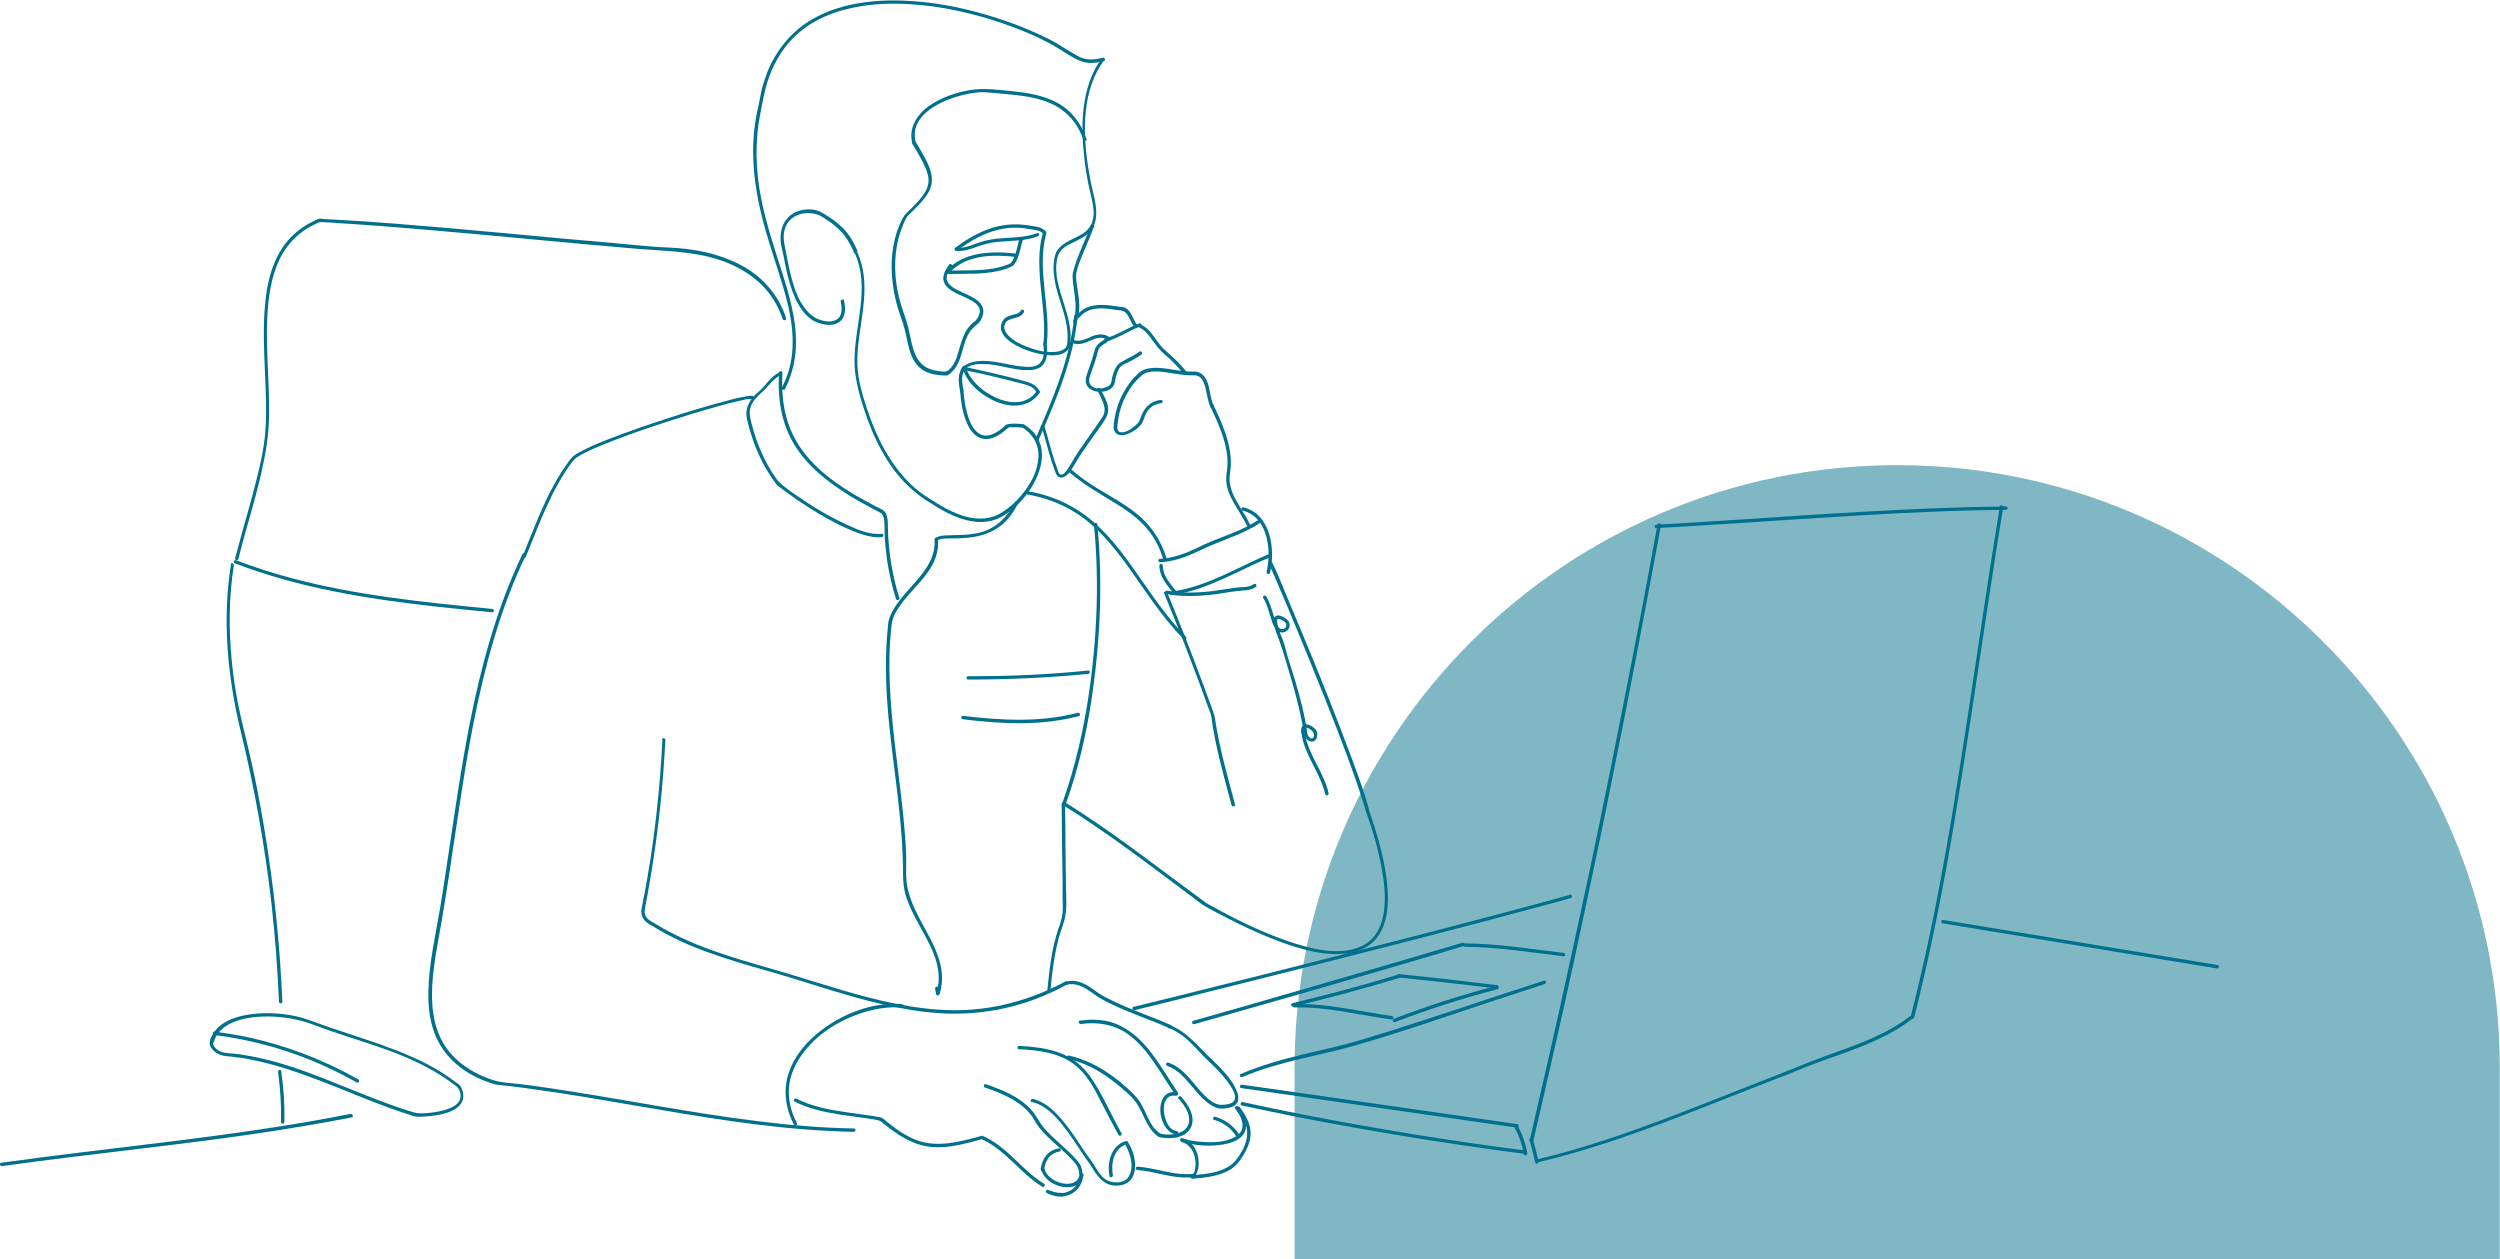 <?xml version="1.0" encoding="UTF-8"?>
<svg id="Camada_6" xmlns="http://www.w3.org/2000/svg" version="1.1" viewBox="0 0 1107.7 558">
  <!-- Generator: Adobe Illustrator 29.6.1, SVG Export Plug-In . SVG Version: 2.1.1 Build 9)  -->
  <defs>
    <style>
      .st0 {
        isolation: isolate;
        opacity: .5;
      }

      .st0, .st1 {
        fill: #00708c;
      }
    </style>
  </defs>
  <path class="st0" d="M573.6,557.9v-84.8c0-147.4,119.6-267,267-267h0c147.4,0,267,119.7,267,267v84.8h-534.1Z"/>
  <g>
    <path class="st1" d="M488.1,25.9c-9,12.5-9.4,29.1-7.7,43.9.4,3.7,1,7.4,1.7,11.1.8,3.9,2,7.8,2.4,11.8s-.6,7.8-4,10.3c-2.6,1.9-5.7,2.9-8.4,4.6-1.3.8-2.5,1.8-3.4,3-1.1,1.4-1.4,3.2-1.7,4.9-.5,3.8,0,7.5.8,11.2,1.8,7.7,5.6,15.3,5.2,23.4,0,1.6,0,3.3-1.3,4.4-1.1.9-2.7,1.3-4.1,1.4-4.1.4-8.3-.6-12.2-2.1-3.4-1.3-7.3-3.1-9.5-6.2-.7-1.1-1.2-2.3-.8-3.6.8-2.6,3.4-2.7,5.6-3.4,1.3-.4,2.4-1.1,3-2.3.4-.9-.9-1.6-1.3-.8-.8,1.5-2.6,1.7-4.1,2.1-1.3.4-2.6.8-3.5,1.9-1,1.2-1.5,2.6-1.3,4.2.5,3.5,4.1,5.9,6.9,7.4,3.9,2.1,8.2,3.5,12.6,4.1,3.1.4,7.4.6,9.9-1.9,1.2-1.3,1.3-2.8,1.4-4.4.3-4.1-.5-8.1-1.6-12-2.1-7.8-6-16-4.3-24.3.4-1.9,1.2-3.4,2.7-4.6,1.3-1.1,2.9-1.9,4.4-2.6,2.9-1.4,6-2.8,8-5.4,2.3-3.1,2.5-7.2,2-10.9-.5-4-1.8-7.9-2.5-11.9-2.8-15.4-4.3-33.2,3.1-47.6.9-1.7,1.9-3.3,3-4.8.6-.8-.7-1.5-1.3-.8h0Z"/>
    <path class="st1" d="M463.8,152.4c1.9-16.3-4.6-32.9-.2-49,.3-.9-1.2-1.3-1.5-.4-4.5,16.3,2,32.9.2,49.4-.1,1,1.4.9,1.5,0h0Z"/>
    <path class="st1" d="M463.2,102.4c-1.1-1.2-2.6-1.7-4.2-2-1.8-.3-3.6-.6-5.4-.8-3.5-.4-7.1-.2-10.6.5-7.2,1.5-13.8,5.2-19.6,9.6-.8.6,0,1.9.8,1.3,5.4-4.1,11.4-7.6,18.1-9.2,3.3-.8,6.7-1.1,10.1-.8,1.7.1,3.3.5,5,.7,1.8.2,3.5.5,4.8,1.8.7.7,1.7-.4,1.1-1.1h0Z"/>
    <path class="st1" d="M423.7,111.1c3,.4,5.9-.6,8.7-1.6,3.1-1.1,6.1-2,9.4-2.3,6.1-.6,12.3-.3,18.1-2.5.9-.3.5-1.8-.4-1.4-5.8,2.2-12.1,1.8-18.2,2.5-2.9.3-5.7,1-8.5,2-3,1.1-5.9,2.3-9.1,1.9-1-.1-1,1.4,0,1.5h0Z"/>
    <path class="st1" d="M451.8,105.6c-1,2.9-1.3,6-2.6,8.8-.3.7-.7,1.5-1.3,2.1-.7.6-1.6.8-2.5,1.1-1.6.6-3.3,1-4.9,1.3-6.7,1.2-13.6.8-20.4,1-1,0-1,1.5,0,1.5,7.4-.2,14.8.3,22.1-1.3,1.8-.4,3.6-.9,5.3-1.7.6-.3,1.3-.5,1.7-1,.5-.6.9-1.4,1.3-2.1,1.4-3,1.8-6.3,2.8-9.4.3-.9-1.1-1.3-1.5-.4h0Z"/>
    <path class="st1" d="M420.5,121.1c7.1-8.2,19.3-8.4,29.2-7.3,1,0,1-1.4,0-1.5-10.4-1.1-22.9-.8-30.3,7.7-.6.7.4,1.8,1.1,1.1h0Z"/>
    <path class="st1" d="M404.3,63.8c2.1,3.5,4.2,6.9,5.8,10.7,1,2.3,1.7,4.9,1.1,7.4-.6,2.8-2.6,5.2-4.4,7.3-1.4,1.5-2.8,3-4.3,4.4-.8.8-1.6,1.5-2.2,2.5s-1.1,2.1-1.6,3.2c-3.6,8.3-4.3,17.7-3.1,26.7.6,4.5,1.6,9,3.1,13.2,1.1,3,2,5.9,2.7,9,1.1,5.1,2,11.2,6.2,14.8,2.4,2,5.3,2.9,8.4,3.2,1,.1,2,.2,3.1.2.9,0,1.5-.5,2.1-1.1,1.2-1,2.1-2.2,2.9-3.6,1.6-2.9,2.2-6.2,3.2-9.3.5-1.7,1.2-3.4,2.1-4.9,1-1.7,2.3-2.8,3.8-4s2.5-3.7,2.5-5.6c0-1.6-.7-3-1.9-4.1-2.6-2.5-6.4-3.6-9.6-5.3-2.9-1.5-5.8-3.6-4.4-7.1.4-1.1,1.1-2.1,1.9-3.1.6-.8-.5-1.8-1.1-1.1-2.3,2.9-4,6.7-1.1,9.8,2.4,2.6,6.2,3.7,9.3,5.3,2.6,1.3,6.1,3.2,5.2,6.6-.3,1-.8,2-1.4,2.8-.4.6-1,.9-1.6,1.4-.7.6-1.4,1.3-1.9,2-2,2.6-3,5.8-3.9,8.9s-1.7,6.5-3.9,9c-.5.5-1.1,1.2-1.8,1.5-.8.4-2.1,0-2.9,0-1.7-.2-3.5-.5-5.1-1.2-5.4-2.3-6.9-8-8-13.3-.6-2.9-1.2-5.9-2.2-8.7-1.3-3.9-2.7-7.8-3.5-11.9-1.8-9-1.7-18.6,1.4-27.3.4-1.1.8-2.1,1.2-3.1.5-1.1,1-2.4,1.8-3.3,1.5-1.6,3.2-3.1,4.7-4.7,2-2.2,4.1-4.5,5.2-7.3,2.2-5.3-.5-10.6-3.1-15.2-1.1-2-2.2-3.9-3.4-5.8-.5-.8-1.8,0-1.3.8h0Z"/>
    <path class="st1" d="M378.6,111.9c7.2,15.4,0,32.1,0,48.1,0,7,1.9,14,4,20.6s4.7,13,8,19,7.2,11.4,12.1,16c2.4,2.3,5,4.3,7.7,6.1,3.3,2.1,6.6,4.2,10.1,5.9,6.8,3.3,14.8,5.3,22,2,4.8-2.2,9-6.2,12.2-10.3,6.1-7.9,10.8-20.3,2.5-28.5-1-1-2.2-1.9-3.4-2.7-.8-.5-1.6.8-.8,1.3,4.6,2.9,7.3,7.4,7.1,12.9s-2.5,10.3-5.5,14.5-7,8.2-11.6,10.8c-6.8,3.8-14.8,2.1-21.5-1.1-3.5-1.6-6.6-3.7-9.9-5.7-2.7-1.7-5.3-3.6-7.6-5.8-4.7-4.4-8.6-9.7-11.8-15.3s-5.9-12-8-18.4-4.1-13-4.3-19.6c-.5-15.1,5.9-30.3,1.7-45.2-.5-1.8-1.2-3.6-2-5.3-.4-.9-1.7-.1-1.3.8h0Z"/>
    <path class="st1" d="M425.4,173.2c.4,5.2,1.2,10.6,3.5,15.3,1.8,3.7,5,6.7,9.5,5.9,3.2-.6,6-2.8,8.4-5,.7-.7-.4-1.7-1.1-1.1-3,2.8-7.8,6.4-11.9,3.8-3.4-2.2-4.8-6.9-5.7-10.6-.6-2.7-1-5.5-1.2-8.3,0-1-1.6-1-1.5,0h0Z"/>
    <path class="st1" d="M446.8,189.4c0,0,.3-.2.1,0,.1,0,.2,0,.3-.1.1,0,.2,0,.4,0,0,0,.1,0,.2,0,.1,0,0,0,0,0,.6,0,1.3,0,2,0s1.3,0,2,.1c.2,0,.3,0,.5,0,.1,0,0,0,0,0s.1,0,.2,0c.2,0,.5,0,.7.1.4,0,.8-.1.9-.5.1-.4-.1-.8-.5-.9-1.3-.3-2.6-.4-3.9-.4-.7,0-1.5,0-2.2.1-.5,0-1.1.2-1.6.5-.8.5,0,1.8.8,1.3h0Z"/>
    <path class="st1" d="M426.9,173c-.3-1.7-.6-3.4-.6-5.2s.6-3.2,1.5-4.6c.5-.8-.8-1.6-1.3-.8-1,1.6-1.6,3.3-1.7,5.2s.3,3.9.6,5.8c.2.9,1.6.6,1.5-.4h0Z"/>
    <path class="st1" d="M426.5,163.1c1.6,5.5,6,9.9,10.8,12.8s10.7,4.8,16.2,3.3c3-.8,5.4-2.7,7.2-5.2.5-.8-.8-1.5-1.3-.8-6.7,9.7-20.6,3.5-27-3.2-2-2.1-3.6-4.5-4.4-7.3-.3-.9-1.7-.5-1.5.4h0Z"/>
    <path class="st1" d="M427.7,163.4c2.3-1.9,5.3-2.2,8.2-2.1,3.3,0,6.5.7,9.8,1.4s6.2,1.3,9.4,1.3c2.3,0,4.9-.3,6.6-1.9,2.5-2.4,2.5-6.4,2.1-9.5-.1-.9-1.6-1-1.5,0,.3,2.7.6,6.3-1.6,8.4-1.7,1.6-4.4,1.7-6.6,1.5-6.3-.4-12.3-2.6-18.6-2.6-3.1,0-6.3.6-8.8,2.6-.7.6.3,1.7,1.1,1.1h0Z"/>
    <path class="st1" d="M481.3,61.4c-2.3-7-6.8-12.7-13.3-16.1-6-3.1-12.8-4.2-19.5-4.9-6.1-.6-12.4-1.5-18.6-.5s-12.9,3.3-18.2,7-9.4,9.9-7.4,16.8c.3.9,1.7.5,1.5-.4-3.6-13,13.2-19.8,23.1-21.7,2.6-.5,5.4-.9,8-.7,3,.2,6.1.5,9.1.8,6.4.6,12.9,1.3,18.8,3.8,7.4,3,12.6,8.8,15.2,16.4.3.9,1.8.5,1.5-.4h0Z"/>
    <path class="st1" d="M488.6,25.6c-2.1.5-4.3.9-6.5.7-2.1-.2-4-1.1-5.7-2.1-2.8-1.6-5.5-3.3-8.2-5-2-1.2-4.1-2.2-6.2-3.2-8.2-3.9-16.8-7.1-25.5-9.6-9.3-2.7-18.9-4.7-28.5-5.6s-18.8-.9-28,.7c-8.4,1.5-16.8,4.4-23.8,9.4s-12.6,12.3-16,20.5c-.9,2.3-1.7,4.7-2.4,7.1-.7,2.7-1.1,5.5-1.7,8.2-1.6,6.7-2.4,13.5-2.4,20.3,0,12.3,2.4,24.4,5.8,36.1,3.1,10.7,7,21.1,9.6,31.9,2.3,9.7,3.2,19.8.3,29.5-.8,2.5-1.7,4.8-2.9,7.1-.4.9.9,1.6,1.3.8,4.6-9,5.7-18.8,4.4-28.7-1.4-10.5-4.9-20.6-8.1-30.6-3.6-11.3-7-22.8-8.3-34.6-.7-6.4-.8-12.9-.2-19.3.3-3.5.9-7,1.6-10.5.6-2.9,1.1-5.8,1.8-8.7,2.2-9,6.5-17.5,13.3-24,6.2-5.9,14-9.7,22.3-11.8,8.9-2.3,18.2-2.9,27.4-2.4,9.7.5,19.3,2.1,28.7,4.5,9,2.3,17.8,5.3,26.3,9,1.9.8,3.9,1.7,5.7,2.7,2.5,1.2,4.9,2.6,7.3,4.1,3.9,2.4,8,5.5,12.7,5.8,2.1.1,4.3-.3,6.4-.8.9-.2.5-1.7-.4-1.5h0Z"/>
    <path class="st1" d="M379.9,111.1c-1.6-3.8-3.7-7.4-6.7-10.3-2.7-2.7-5.9-4.8-9.2-6.7-2.9-1.7-7.4-1.7-10.5-.5-2.9,1-5.2,3.2-6.5,6-1.5,3.4-1.4,7.2-.5,10.8,1,4.1,1.6,8.4,2.7,12.5s2.4,8.2,4.5,11.9c1.9,3.3,4.6,6.6,8.2,8,2.9,1.1,6.8,1.9,9.6.1,3.4-2,3.2-6.4,2.5-9.7-.2-.9-1.6-.5-1.5.4.6,2.7.9,6.6-2,8.1-2.3,1.3-5.4.7-7.7-.2-3.5-1.2-6-4.4-7.9-7.5s-3.1-6.9-4.1-10.5-1.7-7.3-2.4-11-1.7-6.9-.8-10.5c1.6-6.5,8.4-8.8,14.4-7,1.8.5,3.6,2,5.2,3s3,2.2,4.4,3.5c3.1,2.9,5.2,6.6,6.9,10.5.4.9,1.7.1,1.3-.8h0Z"/>
    <path class="st1" d="M477.1,142.6c1.2-3.4,1.3-6.9.9-10.4-.2-1.7-.5-3.4-.7-5.1-.3-1.9-.7-4.2-.4-6.1.7-3.5,2.2-6.9,3.6-10.2s2.9-6.8,4.2-10.3c.3-.9-1.1-1.3-1.5-.4-2.5,6.9-6,13.4-7.8,20.6-.4,1.6,0,3.4.1,5.1.2,1.8.5,3.5.7,5.2.5,3.8.7,7.6-.7,11.3-.3.9,1.1,1.3,1.5.4h0Z"/>
    <path class="st1" d="M460.2,194.9c7.7-17.6,15.5-35.7,17.3-55,0-1-1.4-.9-1.5,0-1.8,19-9.5,36.9-17.1,54.3-.4.9.9,1.6,1.3.8h0Z"/>
    <path class="st1" d="M461.5,189c1.6,5.1,2.8,10.3,4.4,15.3.4,1.2.8,2.3,1.2,3.5.4,1,.7,2.4,1.5,3.1,1,1.1,2.5.8,3.6,0,1.4-1,2.4-2.5,3.2-3.9,1.4-2.2,2.6-4.4,4.1-6.6,3-4.5,6.4-8.9,9.4-13.4,1.5-2.2,2.5-4.3,2-7s-2.1-5.1-3.2-7.6c-.4-.9-1.8-.5-1.5.4,1.6,3.9,4.9,8,2.2,12.1s-5.5,7.8-8.2,11.8c-1.4,2-2.8,4-4.1,6.1-1,1.6-1.8,3.2-2.9,4.8-.5.8-2.2,3.3-3.4,2.6-.8-.4-1.2-2.3-1.5-3.1-.4-1.1-.8-2.2-1.2-3.3-1.6-5-2.8-10.1-4.4-15.1-.3-.9-1.7-.5-1.5.4h0Z"/>
    <path class="st1" d="M489.9,150.1c-1.9,1.3-4,2.3-4.7,4.6-.9,3.1-1.8,6.1-2.9,9.1-.7,2.1-1.8,4.4-.9,6.6.6,1.4,1.9,2.3,3.3,2.8,2.7.9,7.1.4,8.7-2.3.5-.8.6-2.1.8-3s.5-2,.9-2.9c.4-1,.9-2.1,1.7-2.8.9-.8,2.1-1.2,3.2-1.7,2-1,3.9-2.1,5.7-3.4.8-.6,0-1.9-.8-1.3-2.5,1.8-5.1,2.9-7.7,4.4-2,1-3,2.7-3.7,4.7-.3.8-.5,1.6-.7,2.3-.2,1-.3,2.4-.9,3.2-.9,1.1-2.6,1.5-3.9,1.7-1.4.1-3,0-4.1-.9-1.6-1.1-1.5-2.8-1-4.4.9-3,2.2-5.9,3-9,.4-1.4.5-2.9,1.5-4,.9-.9,2.1-1.5,3.1-2.2.8-.5,0-1.8-.8-1.3h0Z"/>
    <path class="st1" d="M490.2,151.3c5.3-1.4,9.8-4.8,15-6.6.9-.3.5-1.8-.4-1.4-5.1,1.9-9.7,5.2-15,6.6-.9.2-.5,1.7.4,1.4h0Z"/>
    <path class="st1" d="M504.8,145.1c1.9.8,3.4,2.4,4.6,4,1.3,1.7,2.5,3.5,3.9,5.2,1.6,2,3.8,3.5,5.6,5.3,2,1.9,3.8,3.9,5.5,6,.6.8,1.7-.3,1.1-1.1-1.8-2.2-3.7-4.3-5.8-6.2-1.9-1.8-4-3.4-5.7-5.4-2.6-3.3-4.7-7.6-8.8-9.2-.9-.4-1.3,1.1-.4,1.4h0Z"/>
    <path class="st1" d="M537.8,179.8c-2.4-4.5-1.1-12.4-6.6-14.8-1.5-.6-3.1-.3-4.7-.4-2-.1-4-.4-6-.7-3.7-.6-7.5-1.3-11.3-.7-1.7.3-3.3.8-4.6,2-1.5,1.4-2.8,2.8-4,4.4-2.4,3.2-4.3,6.8-5.5,10.6-.6,2-1.1,4.1-1.4,6.1-.2,1.6-.6,3.4.2,4.9,1.2,2.2,4,1.8,6,1,2.3-1,5.5-3,6.5-5.5.8-2,1.3-3.9,2.8-5.5s3.3-2.3,5.4-2.6c1-.1.5-1.6-.4-1.4-3,.4-5.5,1.9-7.2,4.5-.9,1.3-1.4,2.7-1.9,4.2-.4,1.1-1.2,1.9-2.1,2.7-1.6,1.4-4.3,3.3-6.5,2.9-1.5-.3-1.5-1.8-1.4-3,.2-1.9.5-3.8.9-5.6.9-3.7,2.4-7.2,4.5-10.4,1-1.6,2.2-3.1,3.6-4.5s2.5-2.5,4.3-3c3.4-.9,7.1-.2,10.4.3s6.7,1.1,10.2,1,4.6,3.3,5.2,5.9c.7,2.9,1,5.9,2.3,8.5.5.9,1.8.1,1.3-.8h0Z"/>
    <path class="st1" d="M491.7,149.5c-2.5-1.9-5.3-1.5-8.1-.4-2.6,1.1-5.2,2.6-8,1.5-.9-.3-1.3,1.1-.4,1.4,2.8,1.1,5.4,0,8-1.1,1.2-.5,2.5-1.1,3.8-1.2,1.5-.2,2.8.3,4,1.1.8.6,1.5-.7.8-1.3h0Z"/>
    <path class="st1" d="M478.3,140.6c3.6-4.4,9-4.3,14.2-3.6,1.2.2,2.5.4,3.7.5,1.3.2,2.1.4,3,1.5,1.4,1.8,2,4.1,3.4,5.9.6.8,1.6-.3,1.1-1.1-1.6-2.1-2.1-4.9-4.1-6.7-.9-.9-1.8-1-3-1.1-1.4-.2-2.8-.4-4.2-.6-5.5-.7-11.3-.5-15.1,4.1-.6.7.4,1.8,1.1,1.1h0Z"/>
    <path class="st1" d="M474,209.4c5.7,4.9,12.2,8.7,18.6,12.6,6,3.6,12,7.6,16.4,13.2,2.9,3.6,4.9,7.8,6.3,12.2.3.9,1.7.5,1.5-.4-2.4-7.5-6.6-13.9-12.6-18.9-5.6-4.7-12.1-8.1-18.3-11.9-3.8-2.4-7.5-4.9-10.9-7.9-.7-.6-1.8.4-1.1,1.1h0Z"/>
    <path class="st1" d="M553.7,232.1c-2.8-6-7.8-11.3-8.8-18.1-.3-1.8,0-3.5.2-5.2.3-2,.3-4,.2-6-.3-3.9-1.2-7.6-2.5-11.3-1.5-4.2-3.3-8.2-5.2-12.2-.4-.9-1.7-.1-1.3.8,3.3,7.2,6.9,14.7,7.5,22.7.2,2,.1,4.1-.2,6.1-.3,1.7-.4,3.3-.2,5,.4,3.2,1.7,6.2,3.3,8.9,1.9,3.4,4.1,6.6,5.8,10.1.4.9,1.7.1,1.3-.8h0Z"/>
    <path class="st1" d="M514.2,249.1c4-.2,7.8-1.2,11.5-2.6s7.3-3.4,11-4.9c7.2-3,14.7-5.4,21.3-9.7.8-.5,0-1.8-.8-1.3-6.5,4.2-13.9,6.6-21,9.5-3.6,1.5-7,3.4-10.6,4.8s-7.6,2.5-11.6,2.7c-1,0-1,1.6,0,1.5h0Z"/>
    <path class="st1" d="M550.5,226.2c11.3,2.7,13,17.7,10.7,27.2-.2.9,1.2,1.3,1.5.4,2.5-10.2.4-26.1-11.8-29-.9-.2-1.3,1.2-.4,1.4h0Z"/>
    <path class="st1" d="M562.7,245.3c-13.9,5.8-27.1,14.2-42.1,16.6l.7.2c-2.8-3.5-6-6.8-6.1-11.5,0-1-1.5-1-1.5,0,.1,5.2,3.5,8.7,6.5,12.6.2.2.5.2.7.2,15-2.5,28.2-10.9,42.1-16.6.9-.4.5-1.8-.4-1.4h0Z"/>
    <path class="st1" d="M516.8,263.2c6.9,1.3,13.9,1,20.9.2,3.4-.4,6.8-1.1,10.3-1.5,2.9-.4,5.8,0,8.4-1.8.8-.5,0-1.9-.8-1.3-2.5,1.7-5.4,1.2-8.3,1.6-3.4.5-6.7,1.1-10.1,1.5-6.7.8-13.4,1-20-.2-.9-.2-1.3,1.3-.4,1.5h0Z"/>
    <path class="st1" d="M515.8,262.9c4.9,11.9,9.7,24,14.2,36,1.2,3.1,2.3,6.1,3.4,9.2.5,1.5,1.1,2.9,1.6,4.4.6,1.6,1.3,3.2,1.7,4.8.3,1.4.4,2.9.6,4.3.3,1.7.6,3.3.9,5,.6,3.1,1.3,6.1,2,9.2,1.7,7,3.6,14,5.5,21,.2.9,1.7.5,1.5-.4-3.2-12.2-6.8-24.5-8.7-37-.2-1.7-.6-3.1-1.2-4.7s-1.1-3.1-1.7-4.6c-1.1-3.1-2.2-6.1-3.4-9.2-2.2-6-4.5-12-6.8-17.9-2.7-6.8-5.4-13.6-8.2-20.4-.4-.9-1.8-.5-1.5.4h0Z"/>
    <path class="st1" d="M562.3,250.1c1.6,3.1,2.9,6.5,4.3,9.7,3,7,6,14.1,8.9,21.2,3.7,9,7.4,18.1,11,27.1s7.1,18,10.5,27.1c2.6,7.1,5.2,14.3,7.4,21.6.2.7.4,1.4.6,2,.3.9,1.7.5,1.5-.4-1.9-7-4.4-13.8-6.9-20.6-3.3-9-6.8-18-10.3-26.9s-7.3-18.3-11.1-27.4c-3.1-7.4-6.2-14.9-9.3-22.3-1.6-3.8-3.1-7.8-5-11.5,0-.1-.1-.3-.2-.4-.5-.9-1.7-.1-1.3.8h0Z"/>
    <path class="st1" d="M559.7,264.9c1.7,2.7,2.4,5.9,3.4,8.9.7,2.1,1.5,5.3,3.8,6.2,1.7.7,3.8-.2,4.4-2.1.7-2.1-1-3.6-2.7-4.5-1-.5-2.3-1.1-3.3-.4-.9.6-1,1.7-.9,2.6.2,3.1,1.7,6.1,2.7,9,1.6,4.5,2.9,9.2,4.3,13.8,2,6.8,3.9,13.6,5.3,20.6.4,1.8.7,3.5.9,5.3.1,1,.3,1.9.9,2.7.8,1.1,2.2,1.9,3.5,1.5,1.6-.6,1.9-2.8,1.5-4.2-.5-1.5-2.3-2.7-3.7-3.2-2.2-.7-3.5.8-3.3,2.9.3,3.1,1.3,6.1,2.5,9,2.7,6.3,6.6,12.1,8.2,18.9.2.9,1.7.5,1.5-.4-2.1-9.3-8.9-16.9-10.5-26.3,0-.6-.6-2.3.2-2.7.6-.3,1.6.3,2,.6,1.2.7,2.5,2.3,1.5,3.7-.7,1.1-2.1-.3-2.4-1-.4-.8-.4-1.7-.5-2.6-.2-1.5-.5-3-.8-4.5-1.1-5.6-2.6-11.1-4.2-16.6-1.4-4.9-3.2-9.7-4.4-14.7-.6-2.4-1.6-4.6-2.4-6.9-.4-1.2-.8-2.4-1.1-3.7-.1-.6-.5-1.8-.1-2.4s1.7.2,2.2.5c1,.5,2,1.2,1.7,2.5-.2,1-1.2,1.5-2.2,1.3-1.4-.3-1.9-2.1-2.4-3.2-.5-1.2-.9-2.5-1.3-3.8-.8-2.6-1.6-5.2-3-7.5-.5-.8-1.8,0-1.3.8h0Z"/>
    <path class="st1" d="M605.2,359.5c3,8.4,5.6,17,7.1,25.9,1.1,6,1.7,12.3.9,18.4-.6,4.1-1.9,8.2-4.6,11.4-2.4,2.8-5.6,4.5-9.2,5.4-9.4,2.3-19.8-.6-28.8-3.6-6.1-2.1-12-4.6-17.8-7.3-3.1-1.5-6.2-3-9.2-4.6-1.6-.8-3.2-1.7-4.8-2.6s-3.4-1.7-4.9-2.8c-18.1-13.2-35.7-27.1-54.5-39.4-2.3-1.5-4.6-3-7-4.5-.8-.5-1.6.8-.8,1.3,19.5,12.1,37.7,26.2,56.1,39.9,2.2,1.6,4.3,3.5,6.7,4.8,1.6.9,3.2,1.8,4.8,2.6,3.2,1.7,6.3,3.3,9.6,4.9,6,2.9,12.2,5.7,18.5,8,9.5,3.5,20.2,6.6,30.3,5,3.8-.6,7.5-2,10.4-4.6,3.1-2.7,4.9-6.5,5.9-10.4,1.4-5.5,1.2-11.3.6-16.8-1-8.2-3-16.3-5.5-24.2-.8-2.5-1.6-4.9-2.4-7.3-.3-.9-1.8-.5-1.5.4h0Z"/>
    <path class="st1" d="M525.4,282.1c-9.1-9.2-16-20.1-23.5-30.6-7-9.9-14.7-19.5-25.1-25.9-6.5-4-13.6-6.6-21.1-7.9-.9-.2-1.4,1.3-.4,1.4,6.7,1.2,13.1,3.4,19,6.7,5.3,3,10,6.9,14.2,11.3,8.5,8.9,15,19.5,22.2,29.4,4.2,5.8,8.6,11.5,13.7,16.6.7.7,1.7-.4,1.1-1.1h0Z"/>
    <path class="st1" d="M484.7,232.4c1.6,16.1,1.7,32.4.6,48.5s-3.4,33.6-7.3,50c-2,8.6-4.5,17.2-7.5,25.5-.3.9,1.1,1.3,1.5.4,5.6-15.3,9.3-31.2,11.7-47.3s3.9-33.4,3.8-50.2c0-9-.4-18-1.3-26.9,0-.9-1.6-1-1.5,0h0Z"/>
    <path class="st1" d="M482.1,297.1c-17.6,1.8-35.4,2.6-53.1,2.5-1,0-1,1.5,0,1.5,17.7,0,35.5-.8,53.1-2.5,1,0,1-1.6,0-1.5h0Z"/>
    <path class="st1" d="M465.4,439.1c.5-5.4,1.1-10.8,2.1-16.2.5-2.5,1-5.1,1.7-7.6s1.7-5,2.4-7.5c1.4-5.1.7-10.6.7-15.8l-.2-16.9c0-6.3-.1-12.6-.2-18.9,0-1-1.5-1-1.5,0,.1,11.2.2,22.4.4,33.6v8.2c.1,2.8.3,5.6-.3,8.4-.5,2.5-1.6,5-2.3,7.5s-1.4,5.1-1.9,7.8c-1.1,5.8-1.7,11.6-2.3,17.5-.1,1,1.4,1,1.5,0h0Z"/>
    <path class="st1" d="M426.7,318.7c17,2.1,34.5,3,51.3-1.4.9-.2.5-1.7-.4-1.5-16.6,4.4-34,3.4-50.9,1.4-1-.1-1,1.4,0,1.5h0Z"/>
    <path class="st1" d="M449.6,222.7c-3.1,6.2-8,11.1-14.8,13.1-4.9,1.4-9.9,1.2-14.9,1.4-1.8,0-3.8.2-5.4,1.1-.2.1-.4.4-.4.6.8,11.7-9.4,19-15.7,27.4-1.6,2.1-3,4.3-4,6.7-.7,1.6-.9,3.1-1,4.9-.2,2-.4,4.1-.5,6.2-.6,8.4-.4,16.9.1,25.4,1.1,16.8,3.8,33.5,5.5,50.2.9,8.4,1.5,16.8,1.6,25.2,0,3.3,0,6.5.7,9.8.6,2.8,1.7,5.5,2.9,8.2,4.7,10.4,13.4,20.8,12.1,32.8-.2,1.5-.5,3-1,4.4h1.5c-.2-.8-.3-1.6-.5-2.4-.2-1-1.6-.5-1.5.4.2.8.3,1.6.5,2.4s1.2.7,1.5,0c3.8-11.8-3-22.6-8.4-32.6-2.8-5.3-5.5-10.9-6.2-17-.4-3.9-.1-7.8-.2-11.7-.1-4.2-.4-8.4-.8-12.6-1.4-16.9-4.2-33.6-5.6-50.5-.7-8.4-1.2-16.9-1-25.4.1-4.2.4-8.4.8-12.6.2-1.9.5-3.5,1.2-5.2.5-1.2,1.2-2.3,1.9-3.4,5.6-8.8,16-15.4,17.5-26.4.2-1.4.2-2.8.1-4.2l-.4.6c1.4-.8,3.2-.9,4.7-.9,2.4-.1,4.7,0,7.1-.2,5.7-.3,11.4-1.7,16.1-5.2,3.4-2.6,5.9-6.1,7.8-9.8.4-.9-.9-1.6-1.3-.8h0Z"/>
    <path class="st1" d="M398.5,265c-3.2-10.2-4.9-20.8-5.1-31.5,0-2,0-4.1-.8-5.9-.8-1.7-2.8-2.3-4.4-3.1-3.2-1.7-6.4-3.5-9.6-5.3-11.6-6.9-22.8-15.8-28.2-28.6-3.4-8-4.2-16.8-3.7-25.4,0-1-1.4-1-1.5,0-.5,7.7.1,15.5,2.6,22.9,2.1,6.2,5.6,11.9,10.1,16.8s10,9.2,15.7,12.9c3,2,6.2,3.8,9.4,5.6,1.7.9,3.4,1.8,5,2.7.8.4,1.7.8,2.4,1.3,1,.7,1.2,2.2,1.4,3.4.2,2.8.1,5.6.3,8.4s.5,5.8.9,8.7c.9,5.9,2.2,11.8,4,17.5.3.9,1.7.5,1.5-.4h0Z"/>
    <path class="st1" d="M345.2,165.1c-3.9,1.8-5.8,5.7-9,8.4-3,2.4-5.2,5.4-5.5,9.3-.1,2.1.6,4.2,1.1,6.2.6,2.4,1.4,4.7,2.2,7,1.6,4.3,3.5,8.6,5.9,12.5,1.2,2,2.5,3.9,3.9,5.8.7,1,1.9,1.7,2.8,2.4,2.4,1.8,4.8,3.5,7.2,5.2,6,4,12.1,7.8,18.6,10.9,3.3,1.6,6.6,3.1,10.1,4.1,2.6.8,5.5,1.4,8.2,1.1,1-.1,1-1.6,0-1.5-5.2.6-10.7-1.8-15.3-3.9-6.2-2.8-12.1-6.2-17.8-9.9-2.5-1.6-5-3.4-7.5-5.1-1.1-.8-2.1-1.6-3.1-2.4-1.2-1-2.2-1.9-3.1-3.2-5.2-7.3-8.7-15.7-10.9-24.3-.6-2.4-1.2-4.7-.5-7.1.6-2.1,2-3.9,3.6-5.4s3.1-2.9,4.5-4.5c1.5-1.7,3.1-3.4,5.2-4.4.9-.4.1-1.7-.8-1.3h0Z"/>
    <path class="st1" d="M333.8,175.6c-1.1-.6-3,0-4.2.2-2.8.5-5.6,1.2-8.4,2-8.5,2.2-16.9,4.8-25.2,7.5-8.9,2.9-17.7,5.9-26.4,9.3-3.4,1.3-6.8,2.7-10,4.3-2,1-4.2,2-5.9,3.5-.6.6-1.1,1.3-1.6,1.9-1.1,1.6-2.2,3.1-3.3,4.8-2.1,3.3-4,6.8-5.8,10.3-3.4,7-6.3,14.3-9.2,21.5-.7,1.8-1.4,3.6-2.2,5.4-.4.9,1.1,1.3,1.4.4,5.8-14.2,11-29,20.1-41.5,1.5-2.1,3.2-3.1,5.5-4.3,2.9-1.5,5.9-2.8,8.9-4,8.3-3.4,16.7-6.3,25.2-9.1s16.9-5.4,25.5-7.8c3.1-.9,6.2-1.7,9.4-2.4,1.7-.4,3.5-.9,5.2-.8.2,0,.2,0,.2,0,.9.5,1.6-.8.8-1.3h0Z"/>
    <path class="st1" d="M231.5,245.5c-11.5,24.1-18.5,50.1-23.6,76.2-5.1,26.4-8.4,53-12.7,79.5-2.1,12.7-5.2,25.5-5.4,38.4-.1,6,.5,12.1,2.6,17.8s5.4,10.3,9.8,14.1,9.4,6.4,14.8,8.2c1.3.5,2.6.9,3.9,1,1.9.2,3.8.4,5.6.6,3.7.5,7.4.9,11.1,1.5,14.6,2,29,4.5,43.5,7,28.6,4.9,57.3,9.9,86.4,11.3,3.6.2,7.2.3,10.8.4,1,0,1-1.5,0-1.5-28.9-.5-57.6-5-86-9.8-14.2-2.4-28.3-4.9-42.5-7.1-6.9-1.1-13.8-2.1-20.7-2.9-3.5-.4-7.1-.5-10.5-1.6-2.8-.9-5.5-2-8.1-3.4-5.1-2.7-9.6-6.4-12.9-11.1-3.5-5.1-5.3-11.2-5.9-17.3-1.2-12.6,1.7-25.3,3.8-37.6,4.5-26,7.7-52.2,12.3-78.2,4.7-26,10.8-51.9,21.2-76.2,1.2-2.9,2.6-5.8,3.9-8.6.4-.9-.9-1.6-1.3-.8h0Z"/>
    <path class="st1" d="M353.1,497.7c-2.6-5-4-10.5-3.5-16.2.5-5.2,2.7-10,5.7-14.2,6.4-9,16.5-15.3,26.9-18.6,5.6-1.8,11.5-2.7,17.4-2.3,1,0,1-1.4,0-1.5-11.2-.9-22.7,3-32,9-9.1,5.9-17.4,14.8-19.2,25.8-1,6.5.4,12.9,3.4,18.7.5.9,1.8.1,1.3-.8h0Z"/>
    <path class="st1" d="M293.5,327.8c-1,20.2-3.1,40.3-6.5,60.2-.8,4.8-1.7,9.6-2.7,14.4-.3,1.6-.1,3.2.7,4.6,1,1.6,2.5,2.4,4.1,3.3,7.9,4.9,16.3,8.7,25,11.8s17.5,5.7,26.4,8.2c8.7,2.5,17.3,5.2,25.9,7.9,16.1,4.9,32.5,9.5,49.4,10.7,17.4,1.2,34.7-2,50.5-9.4,2.2-1,4.4-2.1,6.5-3.3.9-.5,0-1.8-.8-1.3-15.6,8.4-32.7,13-50.5,12.7-16.5-.3-32.7-4.3-48.5-8.9-8.3-2.5-16.6-5.1-24.9-7.6s-17.3-4.9-25.8-7.7-17.3-6.1-25.4-10.4c-2-1-4-2.1-5.9-3.3-1.6-1-3.8-1.9-4.8-3.6-1.1-1.9-.3-3.9,0-5.9.5-2.4.9-4.8,1.3-7.2,3.4-19.1,5.7-38.5,6.9-57.9.1-2.4.3-4.9.4-7.3,0-1-1.5-1-1.5,0h0Z"/>
    <path class="st1" d="M472.7,436.3c3.8-.9,7.1.8,10.2,2.9,1.6,1.1,3.1,2.2,4.7,3.2,1.9,1.1,3.9,2.1,5.9,3,8.1,3.8,16.6,6.6,24.7,10.2.9.4,1.6-.9.8-1.3-8.5-3.8-17.5-6.7-25.9-10.8-2.1-1-4.2-2-6.1-3.3-1.5-1-3-2.1-4.5-3.1-3.1-2-6.4-3.1-10.1-2.2-.9.2-.5,1.7.4,1.5h0Z"/>
    <path class="st1" d="M517.7,455.4c3.7,1.4,6.8,3.7,9.6,6.4,2.7,2.5,5,5.4,7.7,7.9,3.1,2.9,6.2,5.9,8.7,9.3,1.4,1.9,5.3,7,2.6,9.3-.7.6-1.6.8-2.5,1-1.3.2-3,.4-4.3,0-2.8-.9-5.2-3.2-7.1-5.3-4.5-4.9-8.2-11-14.8-13.2-.9-.3-1.3,1.1-.4,1.5,6.4,2.2,10,8.5,14.5,13.2,2.1,2.2,4.6,4.4,7.5,5.4,1.3.5,3.1.3,4.4.1,1-.1,2.1-.4,3-.9,3.7-2.1,1.6-6.8,0-9.5-2.5-4-5.8-7.6-9.3-10.8-6.1-5.6-11-12.5-19-15.6-.9-.3-1.3,1.1-.4,1.5h0Z"/>
    <path class="st1" d="M479,453.7c7.4-1,14.8.2,20.9,4.6,5.7,4.1,9.9,10,13.7,15.8,2.4,3.6,4.6,7.2,7,10.8.5.8,1.8,0,1.3-.8-7.9-11.6-15.3-27.2-30-31.3-4.4-1.2-8.9-1.2-13.4-.6-1,.1-.5,1.6.4,1.5h0Z"/>
    <path class="st1" d="M521.1,483.9c-1.7-.2-3.4.1-4.7,1.3-1.2,1.1-1.8,2.7-2.1,4.3-.6,3.5.3,7.5,2.5,10.4,1.1,1.5,2.7,2.6,4.6,2.8,1,0,1-1.4,0-1.5-2.9-.3-4.5-3.5-5.2-6-.7-2.6-1-6.2.8-8.4,1-1.3,2.6-1.5,4.1-1.3,1,.1,1-1.4,0-1.5h0Z"/>
    <path class="st1" d="M522.2,486.8c2.8,3,6.4,8.3,3.8,12.5-1,1.6-2.8,2.6-4.7,3-1.1.3-2.3.4-3.4.4-1.5,0-3.4,0-4.5-.9-4.1-3.1-5.5-9-8.1-13.2-1.4-2.3-3.2-4-5.1-5.8-2.3-2.1-4.8-4.2-7.3-6-5.8-4.2-12.3-7.6-19.3-9.1-.9-.2-1.3,1.2-.4,1.5,6.9,1.5,13.2,4.8,18.9,9,2.9,2.1,5.6,4.5,8.3,6.9,2.2,2.1,3.8,4.3,5.1,7,1.3,2.5,2.3,5.2,3.9,7.5.6,1,1.4,1.9,2.2,2.7.4.4.9.8,1.4,1.2.7.5,1.5.5,2.3.6,4.2.6,9.5,0,12-3.9,3-4.9-.7-10.7-4-14.3-.7-.7-1.7.4-1.1,1.1h0Z"/>
    <path class="st1" d="M457.4,488.3c5.5,1.3,9.6,5.6,13.1,9.8,3.8,4.7,7,9.9,10.4,14.9.8,1.1,1.5,2.1,2.3,3.2.9,1.3,1.6,2.8,2.6,4,1.8,2.5,4,4.5,7.1,5,4.2.6,8.2-.8,9.5-5.1,1.5-4.7-.2-10.2-2.7-14.2-.2-.3-.5-.4-.9-.3-6.5,1.9-8.4,9.6-7.2,15.5.2,1,1.6.5,1.5-.4-1-5.1.4-12,6.1-13.7l-.9-.3c2.1,3.5,3.7,8.1,2.8,12.2-.4,1.7-1.3,3.4-2.9,4.2-1.9,1-4.5,1-6.6.3-3.1-.9-5-4.2-6.6-6.8-1.3-2.2-2.9-4.1-4.3-6.2-3.1-4.6-6.1-9.4-9.7-13.7s-7.9-8.5-13.4-9.8c-.9-.2-1.3,1.2-.4,1.5h0Z"/>
    <path class="st1" d="M496.9,502.1c-4.4-7.8-7.9-16.1-12.8-23.6-3.9-6-9.1-10.3-16-12.5-5.3-1.7-11-2.3-16.5-2.6-1,0-1,1.5,0,1.5,8.4.4,17.6,1.5,24.5,6.8,5.6,4.3,8.9,10.8,12,17,2.5,4.8,4.9,9.5,7.5,14.2.5.8,1.8,0,1.3-.8h0Z"/>
    <path class="st1" d="M436.3,481.8c5.9,2.1,12,4.4,16.9,8.5,1.2,1,2.3,2.1,3.3,3.3,1.1,1.3,1.8,2.8,2.7,4.2,1.8,2.9,4.4,5.3,6.8,7.6,2.6,2.4,5.3,4.7,7.8,7.2,2.1,2.1,4.2,4.2,4.4,7.3.2,3.6-3,4.8-6.1,4.6-3.9-.3-8.2-2.7-9.3-6.6-.3-.9-1.7-.5-1.5.4,1.2,3.9,4.9,6.5,8.7,7.4,3.1.7,7.5.5,9.1-2.8.9-1.9.5-4.1-.1-6-.6-1.6-1.8-2.8-2.9-4-1.3-1.4-2.8-2.8-4.2-4.1-2.9-2.7-5.9-5.2-8.6-8.2-1.4-1.5-2.5-3.1-3.5-4.9-.9-1.5-1.9-2.9-3-4.1-5.3-5.8-12.8-8.7-20-11.2-.9-.3-1.3,1.1-.4,1.5h0Z"/>
    <path class="st1" d="M462.6,518.2c.3-1.9.9-3.8,2.1-5.3s2.9-2.4,4.8-2.7c.4,0,.6-.6.5-.9-.1-.4-.5-.6-.9-.5-2.1.4-4.1,1.4-5.5,3.1s-2.2,3.8-2.5,6c0,.4.1.8.5.9.4,0,.9-.1.9-.5h0Z"/>
    <path class="st1" d="M434.6,504.6c10.8,4.6,17.3,15.2,27.2,21.2.8.5,1.6-.8.8-1.3-9.9-6-16.4-16.6-27.2-21.2-.9-.4-1.6.9-.8,1.3h0Z"/>
    <path class="st1" d="M470.2,530.2c2.5-.2,4.9-1.1,6.7-2.8s2.8-4.2,3.2-6.7c0-.4-.1-.8-.5-.9-.4,0-.9.1-.9.5-.3,2.2-1.1,4.3-2.7,5.9s-3.6,2.3-5.7,2.5c-1,0-1,1.6,0,1.5h0Z"/>
    <path class="st1" d="M434.2,503.5c-9.1,2.4-18.8,5.1-28,1.7-4.8-1.8-9.1-4.8-13-8-1.1-.9-2.1-2-3.5-2.2-1.6-.3-3.2-.6-4.8-.8-3.3-.5-6.7-.9-10-1.4-7.5-1.1-15.1-2.5-22-6-.9-.4-1.6.9-.8,1.3,6.2,3.1,12.9,4.6,19.7,5.7,3.3.5,6.7.9,10,1.4,1.6.2,3.2.5,4.8.7.9.1,1.7.3,2.6.5.9.2,1.5.8,2.2,1.4,4.1,3.3,8.4,6.4,13.3,8.4,3.9,1.6,8,2.3,12.1,2.1,6-.2,11.9-1.8,17.7-3.4.9-.2.5-1.7-.4-1.5h0Z"/>
    <path class="st1" d="M463.9,528.7c2,.8,4.2,1.7,6.4,1.4.4,0,.8-.3.8-.8s-.4-.8-.8-.8c-2.1.2-4.1-.6-6-1.3-.4-.2-.8.2-.9.5-.1.4.1.8.5.9h0Z"/>
    <path class="st1" d="M529.1,453.8c31.1-8.8,62.1-17.7,93.1-26.8,8.7-2.6,17.5-5.1,26.2-7.8.9-.3.5-1.7-.4-1.5-31,9.2-62,18.2-93,27.1-8.8,2.5-17.5,5-26.3,7.5-.9.3-.5,1.7.4,1.5h0Z"/>
    <path class="st1" d="M549.9,482.1c31.8,4.6,63.6,9.1,95.4,13.7,8.9,1.3,17.8,2.5,26.7,3.8.9.1,1.3-1.3.4-1.5-31.8-4.6-63.6-9.1-95.4-13.7-8.9-1.3-17.8-2.5-26.7-3.8-.9-.1-1.3,1.3-.4,1.5h0Z"/>
    <path class="st1" d="M550.2,489.8c16.1,3.5,32.3,6.7,48.6,9.6s32.5,5.6,48.9,8c9.2,1.4,18.3,2.6,27.5,3.8,1,.1,1-1.4,0-1.5-32.7-4.2-65.2-9.5-97.6-15.8-9-1.8-18-3.6-27-5.6-.9-.2-1.3,1.2-.4,1.5h0Z"/>
    <path class="st1" d="M671.2,499.9c2,3.6,3.3,7.5,4,11.5.2,1,1.6.5,1.5-.4-.7-4.2-2.1-8.2-4.1-11.9-.5-.8-1.8,0-1.3.8h0Z"/>
    <path class="st1" d="M677.7,505.2c1,3.3,1.8,6.6,2.5,9.9.2.9,1.6.5,1.5-.4-.7-3.3-1.5-6.6-2.5-9.9-.3-.9-1.7-.5-1.5.4h0Z"/>
    <path class="st1" d="M681.5,515c23.6-5.6,46.4-13.9,69-22.7,11.3-4.4,22.6-8.9,33.9-13.3,2.9-1.1,5.7-2.2,8.6-3.3,2.5-1,5-2.1,7.5-3.1,4.9-1.9,9.8-3.6,14.8-5.4,11.2-4,22.4-8.4,31.9-15.7.8-.6,0-1.9-.8-1.3-8.5,6.6-18.4,10.7-28.4,14.4-4.9,1.8-9.9,3.5-14.8,5.4-5.2,2-10.3,4.2-15.5,6.2-22.6,8.7-44.9,18-67.8,26-12.8,4.4-25.7,8.4-38.9,11.5-.9.2-.5,1.7.4,1.5h0Z"/>
    <path class="st1" d="M679.4,505.5c4.1-17.6,8.1-35.2,12.1-52.9s7.8-35.5,11.6-53.3,7.5-35.4,11-53.1c3.6-17.7,7.1-35.5,10.5-53.2,3.4-17.9,6.8-35.7,10.1-53.6.4-2.2.8-4.4,1.2-6.6.2-.9-1.3-1.4-1.5-.4-3.2,17.8-6.5,35.6-10,53.4s-6.9,35.7-10.5,53.5-7.2,35.5-11,53.1-7.6,35.4-11.5,53c-3.9,17.7-8,35.5-12.1,53.2l-1.5,6.6c-.2.9,1.2,1.3,1.5.4h0Z"/>
    <path class="st1" d="M733.9,234c20.2-1.1,40.4-2.5,60.6-3.8,20.1-1.3,40.2-2.6,60.3-3.4,11.3-.5,22.7-.8,34-.9,1,0,1-1.5,0-1.5-20.2.2-40.4,1.1-60.6,2.2s-40.2,2.5-60.3,3.8c-11.3.7-22.7,1.4-34,2.1-1,0-1,1.6,0,1.5h0Z"/>
    <path class="st1" d="M848.1,451c7.3-29,13.1-58.3,18-87.8s9.3-59,13.7-88.6c2.5-16.6,5-33.2,7.8-49.8.2-.9-1.3-1.4-1.5-.4-4.9,29.6-9.1,59.2-13.6,88.8-4.5,29.5-9.1,59-14.9,88.3-3.2,16.4-6.9,32.8-11,49-.2.9,1.2,1.3,1.5.4h0Z"/>
    <path class="st1" d="M649,419.5c14.7.1,29.2,2.5,43.8,4.2,1,.1,1-1.4,0-1.5-14.6-1.7-29.1-4.1-43.8-4.2-1,0-1,1.5,0,1.5h0Z"/>
    <path class="st1" d="M684.2,434.5c-17.9,5.7-35.7,11.8-53.6,17.6-9,2.9-18,5.8-27,8.5-8.5,2.6-17.2,4.4-25.9,6.5-9.5,2.3-19,4.9-28,8.8-.9.4-.1,1.7.8,1.3,16.3-7,33.8-9.3,50.7-14.2,18-5.2,35.7-11.3,53.4-17.2,10-3.3,19.9-6.6,29.9-9.8.9-.3.5-1.7-.4-1.5h0Z"/>
    <path class="st1" d="M573.6,446.4c14.5-.4,28.6,3.4,42.9,5.3.9.1,1.3-1.3.4-1.5-14.4-2-28.7-5.7-43.3-5.3-1,0-1,1.5,0,1.5h0Z"/>
    <path class="st1" d="M618,452.9c14.9-5.7,30.1-10.6,45.5-14.6.9-.2.5-1.7-.4-1.5-15.4,4-30.6,8.9-45.5,14.6-.9.3-.5,1.8.4,1.5h0Z"/>
    <path class="st1" d="M663.2,436.5c-14.5-1.8-29-3.5-43.5-4.9-1-.1-1,1.4,0,1.5,14.5,1.5,29,3.1,43.5,4.9,1,.1,1-1.4,0-1.5h0Z"/>
    <path class="st1" d="M619.6,431.8c-15.5,4.7-31.2,8.9-47,12.7-.9.2-.5,1.7.4,1.5,15.8-3.8,31.5-8,47-12.7.9-.3.5-1.7-.4-1.5h0Z"/>
    <path class="st1" d="M503.8,518.4c7.6.5,14.8,3.6,22.5,3.3,1.3,0,3.1.1,3.7-1.2.5-1.1.8-2.2,1-3.4.3-2.5,0-5.1-1.1-7.4-1.1-2.5-3.1-4.5-5.8-5.1-.9-.2-1.3,1.2-.4,1.5,2.9.7,4.7,3.2,5.5,5.9.4,1.4.6,2.9.5,4.4,0,.8-.3,3.2-1,3.6-.7.4-2.3.2-3.1.2s-2,0-2.9-.1c-2.2-.2-4.4-.6-6.6-1.1-4-.8-8-1.8-12.1-2.1-1,0-1,1.4,0,1.5h0Z"/>
    <path class="st1" d="M523.5,505.7c5.3,1.9,11.4,2.3,17,1.6,4.4-.5,10.7-2.2,11.5-7.4.5-3.5-1.4-6.8-3.4-9.5-.6-.8-1.9,0-1.3.8,1.7,2.3,3.5,5.1,3.2,8-.1,2-1.5,3.6-3.2,4.5-4.4,2.6-10.3,2.6-15.3,2.2-2.8-.2-5.6-.7-8.2-1.6-.9-.3-1.3,1.1-.4,1.5h0Z"/>
    <path class="st1" d="M538,496.2c4.1,1.1,7.6,3.8,9.8,7.4.5.8,1.8,0,1.3-.8-2.4-3.9-6.3-6.8-10.7-8-.9-.3-1.3,1.2-.4,1.5h0Z"/>
    <path class="st1" d="M528.2,522.3c5.9-.5,12.3-1.1,17.4-4.4,2.8-1.9,4.6-4.7,6.2-7.6,1.5-2.8,2.5-5.9,2.3-9.1-.3-3.9-2.4-7.4-4.7-10.6-.6-.8-1.9,0-1.3.8,2.4,3.3,4.7,7,4.5,11.2s-2.4,8.1-4.8,11.2c-4.4,5.7-13,6.4-19.6,6.9-1,0-1,1.6,0,1.5h0Z"/>
    <path class="st1" d="M348.3,140.9c-3.4-10.5-10.9-18.8-20.7-23.8s-20.3-6.9-31-7.4c-7.9-.3-15.8-1.2-23.6-1.9-8.3-.7-16.5-1.5-24.8-2.2-16.4-1.5-32.7-3.1-49.1-4.5-16.4-1.4-32.7-2.8-49.1-3.7-1.9-.1-3.8-.2-5.7-.3-.9,0-1.9-.3-2.7-.2-.6,0-1.2.4-1.8.7-2.2,1-4.2,2.1-6.2,3.5-3.5,2.5-6.5,5.6-8.8,9.2-4.8,7.5-6.7,16.4-7.4,25.2-.9,9.8-.4,19.7,0,29.6.4,9.3.9,18.6,0,27.9-.7,6.8-2.2,13.5-3.9,20.1-1.9,7.8-4.2,15.4-6.3,23.1-1,3.7-2,7.4-3,11.1-.2.9,1.2,1.3,1.4.4,3.8-15.2,8.8-30,11.7-45.4.9-4.9,1.6-9.8,1.8-14.8.2-4.6.1-9.2,0-13.8-.3-9.7-1-19.4-.8-29.1.2-9,1-18.3,4.3-26.8s9.1-14.8,17.1-18.5c.5-.3,1.1-.6,1.7-.8.9-.2,1.9,0,2.8,0,2.1.1,4.1.2,6.2.4,4,.2,7.9.5,11.9.8,8.1.6,16.2,1.2,24.3,1.9,32.1,2.7,64.1,6,96.3,8.7,12,1,24.2,1,35.7,4.8,10,3.3,19.3,9.3,24.7,18.6,1.4,2.4,2.6,5,3.5,7.7.3.9,1.8.5,1.5-.4h0Z"/>
    <path class="st1" d="M104.1,249.6c28.3,10.9,58.4,15.7,88.4,19.1,8.5.9,17,1.8,25.6,2.6,1,0,.9-1.4,0-1.5-29.9-2.9-60.1-5.9-89.2-13.7-8.2-2.2-16.4-4.8-24.4-7.9-.9-.4-1.3,1.1-.4,1.4h0Z"/>
    <path class="st1" d="M102.3,250.3c-3.9,24.8-1.4,50.1,4.5,74.3s10.6,50.3,13.5,75.9c1.6,14.4,2.7,28.8,3.3,43.3,0,1,1.5,1,1.5,0-1.1-25.5-3.7-50.9-7.9-76.1-2.1-12.6-4.5-25.1-7.5-37.5-1.4-6-3-12-4.2-18.2s-2.2-12.6-2.8-19c-1.4-14.1-1.3-28.4.9-42.5.2-.9-1.3-1.4-1.4-.4h0Z"/>
    <path class="st1" d="M94.7,461.9c1.5-5.8,6.8-8.8,12.3-10.2,6.2-1.6,12.9-1.6,19.3-.8,2.9.4,5.8,1,8.7,1.8,3.5,1.1,6.9,2.5,10.3,3.7,9,3.1,18.1,5.8,27.1,9.1s17.9,7.4,25.8,12.9c1,.7,1.9,1.4,2.9,2.1s2,1.4,2.4,2.5c.5,1.2.8,2.5.4,3.8-.6,2.4-3.1,3.7-5.3,4.5-2.7,1-5.6,1.5-8.5,1.8-1.2.1-2.5.2-3.7.2-2,0-3.7-.6-5.6-1.2-9.9-3.1-19.4-7.1-29-10.9-9.6-3.9-19.2-7.7-29.1-10.5-4.9-1.4-9.9-2.5-14.9-3.3-2.3-.4-4.7-.6-7.1-.8-1.7-.1-3.5-.7-4.8-1.8-1.5-1.2-1.9-2.8-1-4.5.5-.9-.8-1.6-1.3-.8-1.9,3.4.4,6.3,3.6,7.7,1.8.8,3.6.8,5.6,1,2.8.3,5.7.7,8.4,1.3,10.8,2.1,21.1,5.7,31.3,9.6s20.5,8.4,30.9,12.1c2.5.9,5.1,1.8,7.7,2.6,1.1.4,2.4.9,3.6,1,.6,0,1.2,0,1.7,0,2.9-.1,5.9-.4,8.8-1,4.9-1,11.3-3.7,9.9-9.9-.2-.8-.5-1.5-.8-2.2-.5-1-1.6-1.6-2.5-2.3-2-1.5-4-2.9-6.1-4.2-4.3-2.7-8.9-5.1-13.6-7.1-9.3-4.1-19-7.2-28.6-10.4-4.9-1.6-9.7-3.2-14.5-5-2.7-1-5.4-1.9-8.2-2.5-6.7-1.4-13.7-1.7-20.5-.7-5.8.9-12.3,3-15.7,8.2-.8,1.2-1.3,2.5-1.6,3.8-.2.9,1.2,1.3,1.4.4h0Z"/>
    <path class="st1" d="M94.9,458.6c17.2,2.1,34.1,6.9,49.9,14.2,4.5,2.1,8.9,4.3,13.2,6.8.8.5,1.6-.8.8-1.3-15.4-8.7-32-15.1-49.3-18.8-4.8-1-9.7-1.8-14.5-2.4-1-.1-.9,1.4,0,1.5h0Z"/>
    <path class="st1" d="M123.2,475c1,7.3,1.5,14.7,1.3,22.1,0,1,1.5,1,1.5,0,.2-7.5-.3-15-1.4-22.5-.1-1-1.6-.5-1.4.4h0Z"/>
    <path class="st1" d="M155.5,493.5c-20.1,4-40.3,7.1-60.6,9.8-20.2,2.7-40.4,5-60.6,7.5-11.3,1.4-22.5,2.8-33.8,4.4-.9.1-.6,1.6.4,1.5,20.2-2.9,40.6-5.2,60.9-7.7,20.1-2.4,40.2-4.9,60.2-8,11.3-1.8,22.6-3.7,33.8-5.9.9-.2.6-1.6-.4-1.5h0Z"/>
    <path class="st1" d="M695.5,396.5c-10.8,3-21.7,6-32.5,8.8-13.2,3.5-26.5,7-39.8,10.4-14.1,3.6-28.2,7.2-42.3,10.8-13.6,3.4-27.1,6.9-40.7,10.2-11.4,2.9-22.8,5.7-34.2,8.5-1.2.3-2.4.6-3.7.9-.9.2-.5,1.7.4,1.5,11.1-2.7,22.2-5.5,33.3-8.3,13.4-3.4,26.8-6.7,40.2-10.1,14.1-3.6,28.2-7.2,42.4-10.8s26.9-7,40.4-10.5c11.2-3,22.4-6,33.5-9,1.2-.3,2.4-.7,3.5-1,.9-.3.5-1.7-.4-1.5h0Z"/>
    <path class="st1" d="M860.6,409.1c31.7,5.2,63.3,10.4,95,15.6,8.9,1.5,17.7,2.9,26.6,4.4.9.2,1.3-1.3.4-1.5-31.7-5.2-63.3-10.4-95-15.6-8.9-1.5-17.7-2.9-26.6-4.4-.9-.2-1.3,1.3-.4,1.5h0Z"/>
    <path class="st1" d="M460.5,173.2c-1-2.2-3.2-3.3-5.4-4-3-.9-6-1.6-9.1-2.4-6.1-1.5-12.3-2.9-18.4-4.2-.9-.2-1.4,1.3-.4,1.4,5.7,1.1,11.4,2.4,17,3.8,2.8.7,5.5,1.4,8.3,2.1,2.5.7,5.5,1.3,6.7,3.9.4.9,1.7.1,1.3-.8h0Z"/>
  </g>
</svg>